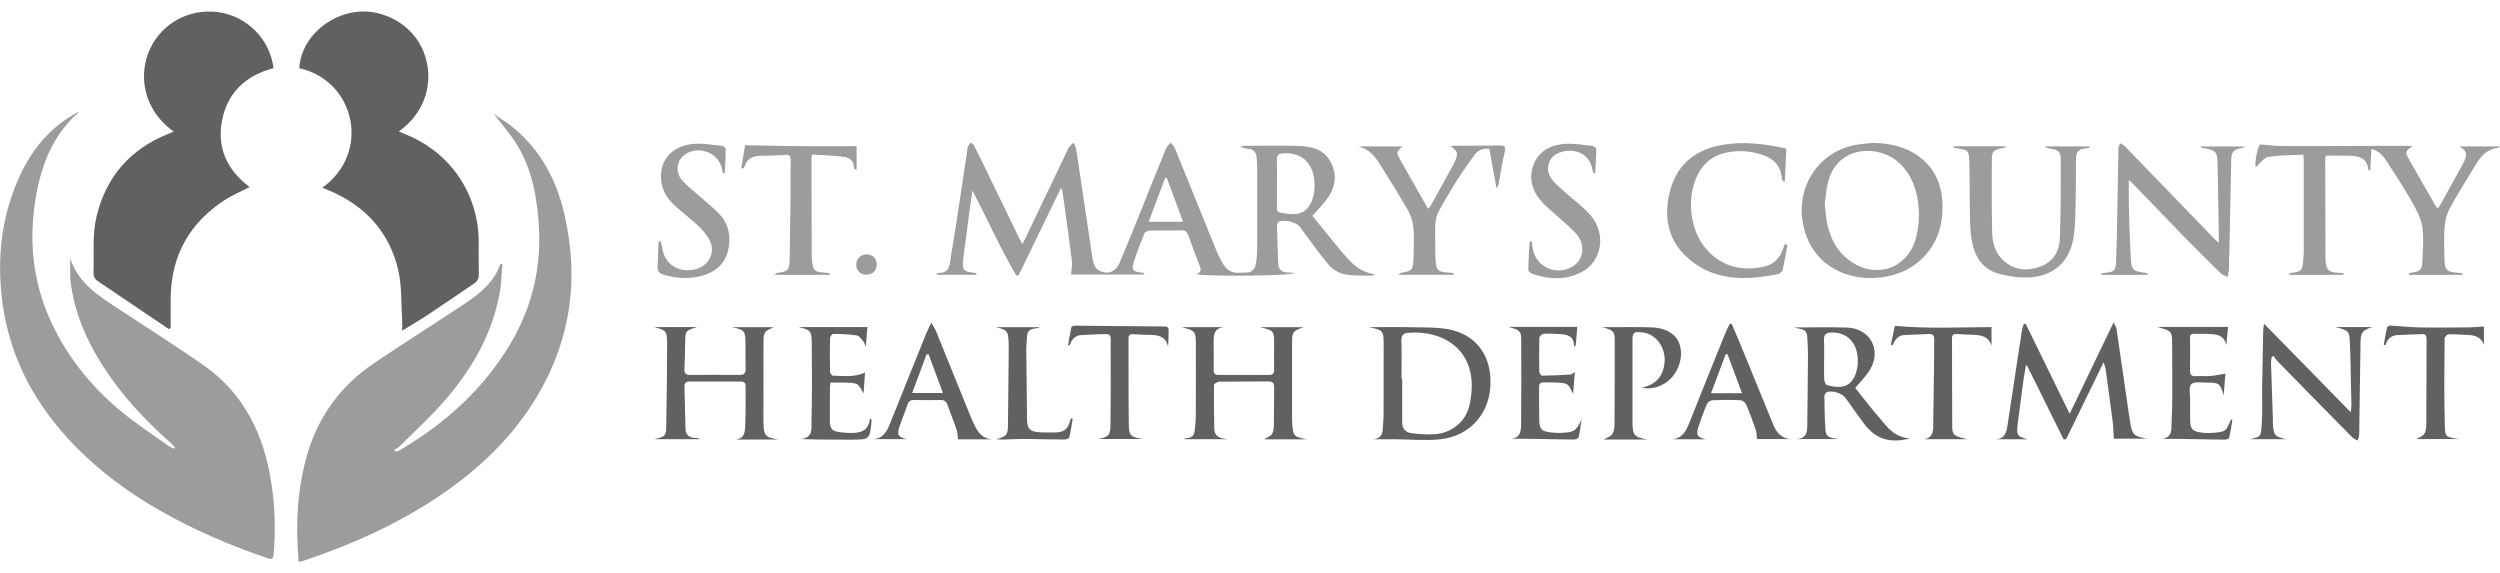 <svg width="109" height="25" viewBox="0 0 109 25" fill="none" xmlns="http://www.w3.org/2000/svg">
<g>
<path d="M3.464 4.862C2.354 5.83 1.833 7.089 1.582 8.484C1.232 10.421 1.41 12.301 2.256 14.095C2.96 15.588 3.978 16.847 5.238 17.9C5.891 18.445 6.611 18.914 7.305 19.411C7.395 19.468 7.489 19.519 7.586 19.563L7.631 19.512C7.578 19.449 7.522 19.388 7.462 19.33C6.328 18.329 5.301 17.234 4.484 15.954C3.758 14.816 3.233 13.6 3.074 12.246C3.068 12.195 3.061 12.144 3.061 12.094C3.061 11.843 3.061 11.592 3.061 11.269C3.439 12.385 4.327 12.913 5.182 13.476C6.411 14.288 7.654 15.075 8.862 15.915C10.65 17.159 11.507 18.959 11.83 21.054C11.989 22.089 12.023 23.14 11.928 24.184C11.913 24.358 11.86 24.404 11.69 24.346C10.042 23.788 8.451 23.106 6.94 22.241C5.581 21.463 4.334 20.539 3.241 19.414C1.575 17.699 0.467 15.693 0.124 13.313C-0.164 11.314 0.046 9.367 0.929 7.53C1.468 6.407 2.261 5.498 3.377 4.9C3.404 4.886 3.434 4.875 3.464 4.862Z" fill="#9C9C9C"/>
<path d="M13.022 24.5C13.001 24.169 12.975 23.861 12.965 23.553C12.924 22.273 13.04 21.012 13.407 19.776C13.902 18.114 14.875 16.8 16.306 15.836C17.604 14.962 18.927 14.125 20.231 13.262C20.908 12.815 21.535 12.314 21.82 11.506L21.9 11.522C21.872 11.883 21.867 12.248 21.812 12.605C21.518 14.495 20.591 16.083 19.36 17.499C18.75 18.198 18.06 18.825 17.401 19.481C17.344 19.539 17.256 19.566 17.182 19.607L17.258 19.698C17.318 19.68 17.376 19.657 17.431 19.629C19.424 18.451 21.103 16.948 22.284 14.936C23.212 13.354 23.61 11.639 23.492 9.813C23.412 8.583 23.195 7.378 22.536 6.306C22.251 5.844 21.887 5.432 21.539 4.971C21.844 5.188 22.159 5.377 22.435 5.612C23.571 6.57 24.242 7.816 24.582 9.236C25.293 12.192 24.88 14.977 23.241 17.564C22.223 19.169 20.869 20.444 19.316 21.514C17.442 22.806 15.385 23.725 13.235 24.45C13.181 24.467 13.125 24.476 13.022 24.5Z" fill="#9C9C9C"/>
<path d="M14.05 8.186C16.199 6.649 15.482 3.512 13.049 2.974C13.104 1.848 14.057 0.821 15.294 0.557C16.49 0.303 17.791 0.926 18.355 2.01C18.93 3.114 18.806 4.71 17.389 5.732C17.485 5.774 17.565 5.811 17.646 5.843C19.624 6.618 20.872 8.443 20.872 10.56C20.872 11.017 20.865 11.473 20.876 11.93C20.881 12.106 20.843 12.244 20.693 12.345C20.022 12.801 19.355 13.258 18.679 13.708C18.323 13.946 17.95 14.162 17.534 14.418C17.534 14.235 17.542 14.096 17.534 13.958C17.483 13.227 17.527 12.475 17.362 11.771C16.974 10.119 15.929 8.974 14.361 8.31C14.264 8.271 14.17 8.235 14.05 8.186Z" fill="#616161"/>
<path d="M7.362 14.349L4.255 12.251C4.117 12.157 4.072 12.032 4.077 11.862C4.103 11.053 4.017 10.239 4.209 9.439C4.628 7.703 5.673 6.507 7.33 5.838C7.406 5.807 7.483 5.775 7.571 5.736C6.159 4.712 6.054 3.175 6.541 2.131C7.062 1.015 8.236 0.368 9.502 0.527C10.12 0.611 10.692 0.896 11.13 1.338C11.569 1.78 11.849 2.353 11.927 2.97C10.752 3.284 9.938 3.997 9.689 5.216C9.44 6.436 9.9 7.415 10.883 8.155C10.501 8.353 10.108 8.514 9.761 8.744C8.276 9.729 7.486 11.112 7.443 12.903C7.433 13.365 7.443 13.828 7.443 14.29L7.362 14.349Z" fill="#616161"/>
<path d="M105.17 6.375C104.861 6.614 104.851 6.62 105.037 6.953C105.417 7.632 105.808 8.304 106.195 8.978C106.222 9.018 106.252 9.057 106.285 9.093C106.331 9.025 106.371 8.975 106.403 8.919C106.708 8.373 107.01 7.826 107.311 7.278C107.362 7.19 107.409 7.1 107.449 7.008C107.583 6.698 107.548 6.58 107.229 6.383H109.001C108.947 6.42 108.926 6.445 108.899 6.448C108.449 6.499 108.179 6.795 107.961 7.151C107.565 7.8 107.158 8.444 106.797 9.112C106.662 9.361 106.601 9.67 106.581 9.954C106.548 10.408 106.575 10.867 106.581 11.324C106.588 11.762 106.694 11.866 107.14 11.888C107.207 11.893 107.273 11.901 107.339 11.913C107.351 11.913 107.359 11.937 107.396 11.984H105.03L105.023 11.93C105.049 11.915 105.077 11.902 105.107 11.894C105.528 11.834 105.594 11.787 105.615 11.36C105.639 10.863 105.683 10.354 105.607 9.867C105.547 9.492 105.345 9.125 105.152 8.786C104.809 8.185 104.431 7.603 104.052 7.022C103.902 6.791 103.721 6.575 103.394 6.494C103.377 6.808 103.361 7.107 103.343 7.407L103.266 7.433C103.216 6.829 102.783 6.802 102.351 6.787C102.04 6.777 101.729 6.787 101.397 6.787C101.391 6.858 101.379 6.94 101.379 7.021C101.382 8.424 101.387 9.828 101.392 11.231C101.392 11.274 101.392 11.316 101.396 11.358C101.425 11.772 101.529 11.873 101.942 11.892C102.021 11.896 102.101 11.904 102.18 11.91L102.178 11.984H99.765C99.853 11.925 99.871 11.903 99.892 11.9C100.359 11.827 100.368 11.826 100.42 11.363C100.441 11.144 100.449 10.924 100.445 10.704C100.447 9.478 100.447 8.252 100.445 7.026C100.445 6.944 100.435 6.862 100.427 6.745C99.907 6.772 99.395 6.755 98.902 6.842C98.698 6.878 98.534 7.133 98.355 7.286C98.29 7.2 98.388 6.536 98.534 6.297C98.894 6.323 99.237 6.368 99.581 6.369C100.674 6.375 101.768 6.365 102.86 6.362C103.584 6.36 104.309 6.359 105.033 6.359C105.079 6.361 105.125 6.367 105.17 6.375Z" fill="#9C9C9C"/>
<path d="M81.661 6.228C82.384 6.242 83.063 6.388 83.655 6.815C84.388 7.343 84.68 8.102 84.693 8.969C84.708 9.984 84.366 10.859 83.541 11.5C82.206 12.535 79.433 12.407 78.709 10.147C78.163 8.439 79.093 6.723 80.806 6.337C81.086 6.274 81.376 6.263 81.661 6.228ZM79.56 8.87C79.587 9.141 79.598 9.352 79.631 9.559C79.748 10.283 80.034 10.917 80.645 11.363C81.809 12.21 83.229 11.692 83.553 10.304C83.703 9.687 83.703 9.042 83.553 8.424C83.41 7.853 83.14 7.359 82.665 6.989C81.772 6.294 80.015 6.38 79.677 8.054C79.621 8.342 79.593 8.637 79.56 8.87Z" fill="#9C9C9C"/>
<path d="M93.633 11.985H91.621L91.617 11.914C91.685 11.905 91.754 11.893 91.823 11.888C92.147 11.867 92.249 11.787 92.261 11.456C92.289 10.764 92.3 10.071 92.312 9.379C92.331 8.408 92.343 7.436 92.363 6.465C92.363 6.392 92.414 6.319 92.44 6.247C92.508 6.289 92.589 6.32 92.643 6.376C93.95 7.724 95.256 9.074 96.56 10.425C96.605 10.472 96.655 10.514 96.739 10.59C96.739 10.401 96.739 10.254 96.739 10.107C96.721 9.143 96.701 8.179 96.688 7.218C96.678 6.604 96.633 6.548 96.037 6.452C96.017 6.449 95.998 6.442 95.982 6.43C95.966 6.419 95.953 6.403 95.945 6.386H97.868L97.879 6.409C97.833 6.427 97.786 6.442 97.739 6.455C97.366 6.528 97.29 6.612 97.281 6.999C97.261 7.844 97.245 8.689 97.23 9.536C97.215 10.287 97.201 11.039 97.179 11.79C97.169 11.887 97.15 11.982 97.124 12.075C97.025 12.024 96.905 11.994 96.829 11.919C96.331 11.436 95.837 10.949 95.354 10.453C94.562 9.641 93.777 8.823 92.992 8.008C92.947 7.962 92.898 7.921 92.817 7.846C92.817 8.261 92.809 8.629 92.817 8.996C92.839 9.747 92.861 10.498 92.901 11.249C92.929 11.777 92.996 11.83 93.533 11.893C93.571 11.902 93.608 11.916 93.642 11.934L93.633 11.985Z" fill="#9C9C9C"/>
<path d="M88.415 19.151H87.036C87.42 19.12 87.483 18.832 87.527 18.542C87.737 17.176 87.941 15.809 88.15 14.443C88.171 14.338 88.198 14.235 88.23 14.133L88.317 14.111L90.238 18.041C90.884 16.695 91.502 15.41 92.15 14.061C92.217 14.193 92.267 14.253 92.278 14.319C92.419 15.27 92.555 16.221 92.693 17.172C92.751 17.573 92.804 17.974 92.869 18.374C92.967 18.969 93.017 19.015 93.629 19.127H92.166C92.144 18.829 92.138 18.575 92.106 18.323C92.01 17.57 91.903 16.819 91.801 16.067C91.779 15.975 91.751 15.883 91.719 15.794L90.082 19.15L89.973 19.157C89.441 18.082 88.908 17.007 88.376 15.933H88.325C88.291 16.144 88.253 16.354 88.223 16.565C88.14 17.183 88.06 17.803 87.979 18.421C87.976 18.447 87.972 18.472 87.97 18.497C87.918 18.989 87.948 19.029 88.415 19.151Z" fill="#616161"/>
<path d="M85.166 6.377H87.441C87.441 6.39 87.445 6.403 87.447 6.417C87.403 6.43 87.36 6.446 87.316 6.456C86.888 6.549 86.845 6.584 86.843 7.027C86.839 8.059 86.835 9.09 86.858 10.121C86.869 10.602 86.995 11.062 87.387 11.393C87.862 11.793 88.404 11.828 88.964 11.62C89.523 11.412 89.788 10.955 89.809 10.402C89.853 9.263 89.852 8.12 89.85 6.982C89.85 6.6 89.755 6.535 89.359 6.474C89.281 6.467 89.208 6.435 89.149 6.383H91.105L91.117 6.429C91.043 6.452 90.968 6.469 90.891 6.479C90.607 6.493 90.513 6.663 90.511 6.917C90.508 7.576 90.511 8.236 90.498 8.895C90.486 9.367 90.482 9.844 90.415 10.309C90.251 11.425 89.513 12.082 88.372 12.098C87.934 12.103 87.498 12.04 87.08 11.913C86.496 11.732 86.151 11.273 86.012 10.688C85.939 10.358 85.9 10.023 85.896 9.686C85.874 8.823 85.886 7.961 85.863 7.099C85.849 6.55 85.832 6.55 85.298 6.457C85.25 6.449 85.203 6.435 85.156 6.425L85.166 6.377Z" fill="#9C9C9C"/>
<path d="M56.982 19.156H55.11C55.226 19.081 55.391 19.029 55.462 18.917C55.533 18.806 55.539 18.626 55.542 18.476C55.552 17.952 55.542 17.428 55.552 16.904C55.556 16.713 55.505 16.629 55.298 16.631C54.586 16.64 53.874 16.631 53.162 16.641C53.08 16.641 52.931 16.734 52.93 16.785C52.922 17.418 52.93 18.053 52.943 18.685C52.95 19.066 53.227 19.11 53.52 19.148H51.638L51.63 19.125C51.678 19.113 51.727 19.103 51.776 19.097C51.97 19.084 52.067 18.974 52.086 18.792C52.107 18.582 52.136 18.372 52.136 18.161C52.142 17.122 52.143 16.082 52.139 15.043C52.139 14.44 52.124 14.426 51.529 14.263H53.369C52.896 14.308 52.912 14.65 52.916 14.991C52.92 15.371 52.922 15.752 52.916 16.132C52.916 16.285 52.975 16.346 53.124 16.346C53.861 16.346 54.599 16.342 55.336 16.346C55.5 16.346 55.554 16.275 55.551 16.115C55.542 15.734 55.551 15.354 55.551 14.973C55.551 14.425 55.529 14.402 54.936 14.267H56.833C56.364 14.432 56.334 14.472 56.333 14.967C56.333 16.049 56.333 17.131 56.333 18.213C56.333 18.281 56.333 18.348 56.339 18.416C56.377 19.019 56.398 19.041 56.982 19.156Z" fill="#616161"/>
<path d="M28.52 14.26H30.394C29.875 14.425 29.88 14.425 29.874 14.954C29.871 15.334 29.856 15.715 29.84 16.092C29.831 16.279 29.911 16.346 30.094 16.346C30.815 16.341 31.535 16.34 32.255 16.346C32.458 16.346 32.515 16.263 32.509 16.071C32.496 15.7 32.506 15.327 32.503 14.955C32.499 14.427 32.457 14.381 31.924 14.267H33.728C33.617 14.331 33.434 14.378 33.358 14.495C33.282 14.613 33.289 14.803 33.288 14.961C33.283 16.06 33.285 17.159 33.285 18.258C33.285 18.309 33.285 18.36 33.285 18.41C33.303 19.003 33.352 19.057 33.928 19.163H32.059C32.532 19.117 32.478 18.736 32.493 18.443C32.522 17.912 32.501 17.378 32.507 16.846C32.507 16.694 32.442 16.633 32.295 16.634C31.549 16.636 30.803 16.636 30.057 16.634C29.904 16.634 29.841 16.706 29.844 16.85C29.858 17.466 29.868 18.083 29.888 18.699C29.896 18.949 30.037 19.083 30.295 19.092C30.377 19.091 30.457 19.11 30.529 19.148H28.533C28.999 19.036 29.042 19.011 29.047 18.596C29.07 17.396 29.085 16.197 29.086 14.998C29.086 14.424 29.055 14.407 28.52 14.26Z" fill="#616161"/>
<path d="M77.936 10.673C77.866 11.042 77.805 11.414 77.719 11.779C77.703 11.85 77.596 11.935 77.518 11.951C76.114 12.231 74.732 12.269 73.584 11.245C72.668 10.427 72.516 9.346 72.844 8.219C73.169 7.106 73.992 6.495 75.122 6.312C76.045 6.159 76.959 6.268 77.884 6.481C77.862 6.958 77.841 7.429 77.821 7.901L77.749 7.909C77.727 7.862 77.688 7.817 77.684 7.769C77.645 7.198 77.299 6.893 76.787 6.735C76.278 6.57 75.733 6.546 75.211 6.666C74.982 6.716 74.766 6.812 74.577 6.949C74.387 7.086 74.228 7.26 74.109 7.461C73.493 8.467 73.633 10.029 74.427 10.899C75.109 11.647 75.968 11.835 76.929 11.62C77.336 11.528 77.606 11.255 77.736 10.853C77.762 10.782 77.792 10.713 77.826 10.645L77.936 10.673Z" fill="#9C9C9C"/>
<path d="M63.381 11.981H60.971C61.052 11.921 61.069 11.898 61.089 11.895C61.56 11.816 61.612 11.767 61.627 11.282C61.641 10.843 61.662 10.402 61.627 9.963C61.607 9.695 61.531 9.434 61.403 9.197C61.02 8.521 60.605 7.864 60.191 7.205C59.96 6.837 59.699 6.491 59.222 6.384H61.144C61.066 6.471 60.94 6.548 60.927 6.643C60.914 6.738 60.992 6.864 61.049 6.966C61.447 7.672 61.849 8.375 62.262 9.101C62.304 9.064 62.341 9.022 62.375 8.977C62.707 8.378 63.037 7.779 63.366 7.179C63.395 7.127 63.42 7.074 63.443 7.02C63.582 6.68 63.56 6.599 63.255 6.385C63.296 6.371 63.338 6.36 63.381 6.355C64.05 6.35 64.719 6.351 65.388 6.342C65.608 6.342 65.661 6.401 65.605 6.63C65.495 7.079 65.429 7.539 65.344 7.994C65.335 8.072 65.3 8.146 65.246 8.204C65.142 7.63 65.038 7.058 64.934 6.487C64.648 6.463 64.439 6.547 64.308 6.73C63.952 7.224 63.596 7.717 63.291 8.24C62.4 9.761 62.595 9.249 62.579 11.157C62.579 11.191 62.585 11.225 62.587 11.259C62.612 11.799 62.677 11.864 63.211 11.888C63.266 11.891 63.321 11.905 63.376 11.913L63.381 11.981Z" fill="#9C9C9C"/>
<path d="M99.705 19.15H98.082C98.597 19.034 98.573 19.045 98.613 18.463C98.651 17.916 98.622 17.366 98.63 16.816C98.642 16.005 98.66 15.195 98.677 14.385C98.677 14.322 98.694 14.259 98.715 14.116L102.492 17.973C102.508 17.866 102.519 17.758 102.523 17.65C102.51 16.939 102.494 16.231 102.476 15.523C102.469 15.262 102.457 15.001 102.44 14.74C102.42 14.446 102.341 14.382 101.815 14.26H103.443C102.996 14.396 102.925 14.491 102.919 14.93C102.9 16.272 102.884 17.615 102.861 18.957C102.861 19.041 102.816 19.124 102.793 19.208C102.716 19.164 102.624 19.134 102.564 19.073C101.472 17.967 100.382 16.858 99.295 15.745C99.235 15.675 99.181 15.599 99.133 15.52L99.047 15.56C99.03 15.642 99.02 15.726 99.016 15.81C99.041 16.621 99.07 17.428 99.097 18.238C99.097 18.305 99.097 18.373 99.097 18.441C99.116 18.974 99.191 19.057 99.705 19.15Z" fill="#616161"/>
<path d="M78.21 14.277C79.038 14.277 79.792 14.255 80.543 14.283C81.537 14.32 82.044 15.258 81.536 16.112C81.369 16.391 81.129 16.624 80.891 16.912C81.08 17.153 81.283 17.419 81.494 17.677C81.74 17.978 81.988 18.278 82.244 18.571C82.5 18.864 82.818 19.085 83.275 19.117C82.359 19.345 81.762 19.138 81.241 18.432C80.974 18.072 80.718 17.704 80.456 17.34C80.313 17.142 79.854 17.003 79.639 17.106C79.612 17.123 79.59 17.146 79.573 17.174C79.557 17.201 79.547 17.232 79.544 17.264C79.552 17.771 79.552 18.279 79.595 18.781C79.622 19.116 79.92 19.092 80.163 19.142H78.35C78.827 19.103 78.794 18.747 78.798 18.413C78.808 17.424 78.823 16.434 78.828 15.448C78.828 15.186 78.808 14.925 78.794 14.664C78.785 14.49 78.697 14.381 78.522 14.346C78.437 14.33 78.356 14.31 78.21 14.277ZM79.532 15.637C79.532 15.941 79.523 16.245 79.538 16.55C79.542 16.636 79.6 16.777 79.66 16.793C80.261 16.952 80.722 16.903 80.931 16.227C80.97 16.097 80.993 15.964 80.998 15.829C81.038 14.915 80.493 14.466 79.831 14.499C79.598 14.51 79.517 14.603 79.526 14.825C79.54 15.095 79.532 15.365 79.532 15.637Z" fill="#616161"/>
<path d="M36.179 11.985H33.77C33.852 11.928 33.872 11.899 33.901 11.896C34.354 11.841 34.422 11.772 34.43 11.309C34.446 10.389 34.459 9.468 34.468 8.548C34.473 8.024 34.464 7.5 34.472 6.975C34.474 6.798 34.418 6.74 34.235 6.753C33.879 6.781 33.523 6.791 33.167 6.794C32.829 6.796 32.572 6.905 32.467 7.254C32.449 7.29 32.425 7.323 32.397 7.351L32.319 7.333C32.377 6.981 32.435 6.628 32.484 6.331C33.325 6.346 34.123 6.365 34.925 6.372C35.727 6.379 36.531 6.372 37.348 6.372V7.395L37.297 7.403C37.275 7.373 37.235 7.342 37.235 7.311C37.235 7 37.031 6.866 36.773 6.835C36.324 6.784 35.87 6.764 35.416 6.734C35.401 6.778 35.389 6.824 35.382 6.871C35.384 8.308 35.387 9.745 35.39 11.183C35.39 11.217 35.39 11.251 35.395 11.284C35.445 11.813 35.493 11.859 36.025 11.893C36.078 11.899 36.13 11.91 36.181 11.925L36.179 11.985Z" fill="#9C9C9C"/>
<path d="M69.479 7.548C69.46 7.504 69.444 7.458 69.433 7.412C69.304 6.583 68.472 6.434 67.929 6.678C67.83 6.722 67.741 6.788 67.671 6.871C67.6 6.954 67.548 7.051 67.52 7.156C67.491 7.261 67.486 7.371 67.506 7.478C67.525 7.585 67.568 7.686 67.631 7.774C67.799 8.01 68.038 8.199 68.254 8.397C68.622 8.733 69.043 9.022 69.36 9.399C70.04 10.206 69.847 11.387 68.978 11.852C68.273 12.23 67.528 12.189 66.791 11.932C66.725 11.909 66.635 11.822 66.635 11.766C66.64 11.37 66.665 10.974 66.686 10.578C66.686 10.56 66.719 10.544 66.775 10.491C66.792 10.6 66.805 10.675 66.814 10.751C66.909 11.599 67.786 12.049 68.539 11.636C69.009 11.377 69.145 10.754 68.786 10.272C68.583 10 68.296 9.789 68.043 9.554C67.754 9.284 67.433 9.042 67.175 8.742C66.777 8.275 66.639 7.72 66.882 7.134C67.125 6.549 67.65 6.31 68.242 6.272C68.633 6.246 69.032 6.319 69.425 6.362C69.49 6.369 69.599 6.451 69.598 6.498C69.595 6.847 69.57 7.196 69.552 7.545L69.479 7.548Z" fill="#9C9C9C"/>
<path d="M31.52 7.553C31.507 7.494 31.493 7.435 31.481 7.375C31.343 6.64 30.405 6.299 29.818 6.773C29.495 7.032 29.441 7.512 29.738 7.859C29.945 8.1 30.208 8.293 30.446 8.506C30.755 8.782 31.081 9.039 31.367 9.336C31.698 9.681 31.833 10.121 31.796 10.594C31.737 11.355 31.327 11.834 30.581 12.029C30.019 12.176 29.46 12.142 28.906 11.966C28.736 11.913 28.661 11.814 28.67 11.634C28.69 11.267 28.698 10.899 28.712 10.532L28.805 10.521C28.826 10.607 28.855 10.693 28.868 10.78C29.005 11.782 29.959 11.934 30.519 11.666C30.982 11.443 31.177 10.936 30.937 10.469C30.813 10.229 30.618 10.012 30.419 9.825C30.076 9.501 29.686 9.225 29.348 8.896C28.918 8.474 28.73 7.948 28.856 7.346C28.979 6.758 29.5 6.332 30.238 6.273C30.645 6.241 31.061 6.316 31.471 6.358C31.535 6.364 31.642 6.45 31.642 6.498C31.642 6.847 31.617 7.196 31.6 7.545L31.52 7.553Z" fill="#9C9C9C"/>
<path d="M71.574 16.905C72.197 16.774 72.529 16.405 72.577 15.771C72.617 15.245 72.303 14.715 71.848 14.548C71.76 14.519 71.669 14.499 71.577 14.489C71.237 14.445 71.176 14.501 71.176 14.844C71.176 16.01 71.176 17.177 71.176 18.344C71.176 18.361 71.176 18.378 71.176 18.395C71.184 18.989 71.242 19.054 71.828 19.163H69.923C70.053 19.085 70.228 19.034 70.302 18.92C70.382 18.797 70.392 18.615 70.393 18.457C70.401 17.248 70.404 16.039 70.401 14.831C70.401 14.445 70.344 14.397 69.857 14.263H70.201C70.793 14.263 71.386 14.255 71.978 14.272C72.684 14.293 73.134 14.597 73.257 15.103C73.4 15.701 73.104 16.407 72.564 16.726C72.269 16.911 71.915 16.975 71.574 16.905Z" fill="#616161"/>
<path d="M74.376 19.152H72.894C73.342 19.118 73.51 18.804 73.652 18.442C74.182 17.108 74.716 15.776 75.256 14.446C75.301 14.335 75.365 14.232 75.42 14.124H75.506C75.644 14.453 75.786 14.784 75.922 15.112C76.389 16.253 76.852 17.395 77.322 18.536C77.455 18.858 77.662 19.103 78.049 19.142H76.605C76.586 19 76.589 18.854 76.545 18.723C76.42 18.356 76.285 17.991 76.132 17.634C76.095 17.55 75.971 17.454 75.883 17.45C75.476 17.43 75.069 17.433 74.662 17.45C74.614 17.457 74.567 17.475 74.526 17.502C74.485 17.53 74.451 17.567 74.427 17.61C74.289 17.927 74.168 18.252 74.061 18.58C73.933 18.97 73.993 19.06 74.376 19.152ZM74.601 17.144H75.954C75.733 16.549 75.525 15.996 75.319 15.442L75.237 15.451L74.601 17.144Z" fill="#616161"/>
<path d="M94.252 19.137C94.549 19.107 94.67 18.934 94.674 18.643C94.679 18.271 94.707 17.901 94.709 17.529C94.713 16.71 94.709 15.889 94.706 15.069C94.706 14.435 94.699 14.43 94.051 14.253H97.142C97.117 14.525 97.091 14.79 97.067 15.056C96.959 14.536 96.546 14.579 96.172 14.555C96.088 14.549 96.003 14.555 95.918 14.555C95.404 14.543 95.494 14.544 95.489 14.991C95.485 15.371 95.496 15.752 95.484 16.132C95.479 16.326 95.535 16.413 95.743 16.4C95.951 16.387 96.168 16.409 96.378 16.392C96.588 16.374 96.802 16.325 97.029 16.288C97.007 16.558 96.982 16.869 96.952 17.237C96.808 16.725 96.748 16.679 96.244 16.684C96.002 16.684 95.685 16.622 95.541 16.748C95.419 16.855 95.49 17.19 95.49 17.424C95.486 17.746 95.486 18.067 95.493 18.388C95.5 18.679 95.614 18.807 95.895 18.847C96.036 18.872 96.18 18.883 96.324 18.88C97.058 18.845 97.064 18.805 97.266 18.293L97.333 18.304C97.287 18.569 97.25 18.835 97.189 19.097C97.18 19.135 97.06 19.17 96.992 19.169C96.407 19.164 95.822 19.148 95.239 19.139C94.909 19.132 94.581 19.137 94.252 19.137Z" fill="#616161"/>
<path d="M65.754 14.251H68.77C68.747 14.525 68.724 14.796 68.702 15.067L68.632 15.114C68.635 14.607 68.289 14.585 67.953 14.562C67.734 14.543 67.512 14.541 67.292 14.557C67.227 14.563 67.118 14.669 67.117 14.731C67.102 15.221 67.104 15.712 67.114 16.202C67.114 16.265 67.194 16.38 67.235 16.38C67.649 16.376 68.062 16.355 68.475 16.329C68.526 16.326 68.576 16.275 68.664 16.223C68.636 16.564 68.613 16.872 68.586 17.175C68.503 17.03 68.456 16.847 68.34 16.769C68.211 16.686 68.019 16.692 67.853 16.68C67.676 16.666 67.497 16.682 67.319 16.673C67.17 16.666 67.102 16.719 67.104 16.876C67.109 17.366 67.099 17.856 67.112 18.347C67.121 18.707 67.224 18.804 67.581 18.848C67.723 18.869 67.867 18.878 68.01 18.875C68.579 18.849 68.71 18.838 68.954 18.289C68.916 18.546 68.887 18.805 68.832 19.058C68.822 19.109 68.705 19.164 68.638 19.164C68.046 19.161 67.454 19.143 66.861 19.135C66.534 19.13 66.207 19.135 65.859 19.125C66.305 19.106 66.317 18.779 66.32 18.48C66.332 17.256 66.33 16.03 66.325 14.804C66.325 14.435 66.243 14.371 65.754 14.251Z" fill="#616161"/>
<path d="M37.986 18.283C37.994 18.305 37.999 18.328 38 18.352C37.922 19.168 37.922 19.169 37.088 19.169C36.363 19.169 35.637 19.169 34.888 19.143C35.471 19.11 35.373 18.656 35.381 18.332C35.409 17.208 35.405 16.083 35.392 14.959C35.386 14.417 35.337 14.385 34.814 14.259H37.818C37.797 14.518 37.776 14.782 37.748 15.123C37.697 15.004 37.688 14.939 37.651 14.897C37.562 14.795 37.471 14.643 37.363 14.625C37.02 14.579 36.673 14.557 36.327 14.56C36.279 14.56 36.191 14.676 36.19 14.739C36.178 15.229 36.179 15.72 36.19 16.21C36.19 16.27 36.269 16.378 36.313 16.379C36.773 16.386 37.242 16.463 37.717 16.244C37.693 16.567 37.67 16.87 37.649 17.154C37.563 17.022 37.503 16.838 37.378 16.76C37.252 16.683 37.054 16.691 36.887 16.683C36.668 16.672 36.448 16.68 36.21 16.68C36.198 16.747 36.19 16.815 36.185 16.883C36.182 17.363 36.179 17.843 36.182 18.324C36.185 18.71 36.266 18.799 36.646 18.847C36.781 18.864 36.916 18.874 37.053 18.877C37.492 18.885 37.88 18.809 37.931 18.233L37.986 18.283Z" fill="#616161"/>
<path d="M86.831 14.261V15.086C86.712 14.658 86.379 14.608 86.017 14.598C85.78 14.591 85.544 14.577 85.305 14.564C85.168 14.556 85.107 14.609 85.108 14.754C85.113 16.038 85.108 17.322 85.118 18.606C85.122 18.975 85.179 19.006 85.784 19.15H83.871C84.191 19.11 84.284 18.91 84.287 18.623C84.297 17.653 84.315 16.682 84.327 15.712C84.331 15.408 84.319 15.103 84.33 14.799C84.336 14.619 84.265 14.554 84.093 14.563C83.748 14.58 83.401 14.594 83.055 14.605C82.764 14.613 82.616 14.803 82.518 15.064L82.445 15.019L82.613 14.207C84.034 14.34 85.419 14.267 86.831 14.261Z" fill="#616161"/>
<path d="M103.931 15.028C103.978 14.774 104.019 14.521 104.078 14.272C104.086 14.235 104.177 14.191 104.227 14.193C104.631 14.216 105.033 14.266 105.437 14.274C106.149 14.288 106.861 14.281 107.573 14.274C107.808 14.274 108.043 14.248 108.298 14.234V15.045C108.16 14.636 107.821 14.607 107.469 14.597C107.232 14.59 106.995 14.565 106.757 14.577C106.694 14.58 106.585 14.688 106.585 14.748C106.576 16.016 106.557 17.284 106.595 18.552C106.61 19.031 106.598 19.057 107.228 19.144H105.347C105.448 19.084 105.621 19.033 105.696 18.918C105.776 18.795 105.786 18.611 105.787 18.454C105.795 17.228 105.792 16.003 105.797 14.777C105.797 14.625 105.746 14.56 105.591 14.568C105.235 14.585 104.879 14.59 104.526 14.61C104.248 14.624 104.083 14.792 104.004 15.061L103.931 15.028Z" fill="#616161"/>
<path d="M47.889 19.141C48.35 19.04 48.41 18.981 48.418 18.492C48.431 17.597 48.425 16.701 48.427 15.806C48.427 15.468 48.421 15.13 48.427 14.792C48.431 14.627 48.367 14.559 48.205 14.566C47.849 14.581 47.493 14.586 47.14 14.608C46.866 14.625 46.718 14.814 46.632 15.065L46.568 15.038C46.614 14.779 46.655 14.519 46.713 14.263C46.72 14.23 46.818 14.199 46.872 14.199C48.164 14.21 49.456 14.228 50.748 14.234C50.891 14.234 50.951 14.263 50.951 14.408C50.948 14.635 50.951 14.864 50.926 15.107C50.812 14.62 50.442 14.604 50.061 14.6C49.842 14.596 49.622 14.583 49.403 14.571C49.267 14.563 49.203 14.611 49.203 14.758C49.208 15.999 49.199 17.243 49.215 18.482C49.222 19.009 49.298 19.061 49.849 19.141L47.889 19.141Z" fill="#616161"/>
<path d="M45.312 14.288C45.222 14.305 45.133 14.325 45.044 14.339C44.872 14.362 44.796 14.472 44.783 14.631C44.766 14.834 44.745 15.037 44.746 15.236C44.753 16.241 44.764 17.245 44.778 18.249C44.785 18.705 44.891 18.819 45.337 18.848C45.572 18.863 45.809 18.856 46.045 18.854C46.38 18.85 46.581 18.681 46.651 18.355C46.663 18.315 46.68 18.277 46.702 18.242L46.77 18.253C46.724 18.523 46.688 18.796 46.624 19.062C46.612 19.113 46.49 19.163 46.421 19.163C45.81 19.161 45.2 19.142 44.594 19.138C44.307 19.138 44.02 19.158 43.733 19.165C43.654 19.165 43.574 19.158 43.428 19.151C43.898 19.026 43.942 18.97 43.947 18.519C43.961 17.43 43.972 16.342 43.981 15.253C43.981 15.151 43.981 15.05 43.977 14.948C43.954 14.425 43.919 14.385 43.418 14.265H45.303L45.312 14.288Z" fill="#616161"/>
<path d="M37.769 11.976C37.712 11.979 37.655 11.969 37.602 11.949C37.549 11.928 37.5 11.898 37.46 11.858C37.419 11.818 37.387 11.771 37.365 11.718C37.343 11.666 37.332 11.61 37.333 11.553C37.33 11.492 37.34 11.431 37.362 11.374C37.383 11.317 37.417 11.265 37.46 11.222C37.503 11.178 37.555 11.144 37.611 11.122C37.668 11.099 37.729 11.089 37.791 11.091C38.045 11.097 38.224 11.272 38.226 11.518C38.229 11.794 38.048 11.976 37.769 11.976Z" fill="#9C9C9C"/>
<path d="M58.945 11.463C58.782 11.303 58.628 11.134 58.482 10.958C58.052 10.438 57.628 9.912 57.221 9.411C57.469 9.123 57.723 8.881 57.914 8.596C58.246 8.097 58.302 7.554 57.991 7.018C57.686 6.492 57.157 6.378 56.613 6.362C55.826 6.338 55.036 6.355 54.25 6.356C54.193 6.361 54.136 6.37 54.081 6.384C54.179 6.445 54.292 6.48 54.407 6.485C54.649 6.505 54.775 6.632 54.789 6.874C54.794 6.975 54.812 7.077 54.813 7.178C54.813 8.404 54.818 9.63 54.813 10.856C54.815 11.117 54.786 11.378 54.725 11.632C54.698 11.734 54.536 11.872 54.431 11.877C53.729 11.909 53.531 11.981 53.136 11.157C53.1 11.081 53.067 11.005 53.035 10.925C52.435 9.446 51.836 7.967 51.235 6.49C51.194 6.388 51.105 6.304 51.038 6.212C50.967 6.308 50.871 6.393 50.828 6.5C50.5 7.297 50.185 8.099 49.861 8.898C49.514 9.76 49.169 10.622 48.808 11.477C48.687 11.764 48.418 11.916 48.192 11.88C47.852 11.826 47.706 11.682 47.642 11.314C47.595 11.04 47.559 10.764 47.518 10.489C47.321 9.162 47.125 7.835 46.923 6.509C46.908 6.407 46.847 6.313 46.808 6.216C46.737 6.288 46.666 6.36 46.596 6.434C46.587 6.448 46.579 6.463 46.574 6.479C45.952 7.783 45.329 9.086 44.707 10.388C44.671 10.463 44.631 10.535 44.577 10.642C44.519 10.537 44.475 10.466 44.441 10.393C43.88 9.238 43.32 8.083 42.76 6.928C42.658 6.725 42.56 6.519 42.455 6.319C42.43 6.274 42.37 6.249 42.326 6.214C42.284 6.259 42.247 6.308 42.215 6.361C42.194 6.417 42.181 6.475 42.177 6.534C42.019 7.577 41.865 8.62 41.706 9.662C41.612 10.271 41.512 10.88 41.412 11.486C41.37 11.74 41.238 11.903 40.954 11.897C40.916 11.901 40.879 11.911 40.843 11.925L40.847 11.98H42.591C42.565 11.911 42.536 11.899 42.506 11.896C41.994 11.845 41.946 11.791 41.997 11.279C42.001 11.245 42.007 11.212 42.011 11.178C42.091 10.569 42.17 9.956 42.251 9.345C42.298 9 42.348 8.655 42.396 8.31C43.051 9.55 43.606 10.818 44.309 12.009L44.41 12.006C45.021 10.749 45.631 9.493 46.262 8.189C46.287 8.238 46.307 8.289 46.324 8.341C46.464 9.353 46.606 10.364 46.735 11.377C46.757 11.553 46.714 11.737 46.698 11.97H49.902C49.878 11.917 49.851 11.896 49.82 11.892C49.366 11.842 49.317 11.783 49.455 11.361C49.586 10.96 49.734 10.565 49.895 10.175C49.921 10.111 50.047 10.056 50.13 10.054C50.587 10.042 51.045 10.058 51.503 10.043C51.683 10.038 51.757 10.111 51.811 10.267C51.958 10.68 52.117 11.089 52.273 11.5C52.335 11.665 52.44 11.835 52.179 11.961C52.814 12.063 56.336 12.028 56.454 11.899L56.136 11.883C55.886 11.871 55.738 11.741 55.73 11.491C55.706 10.943 55.691 10.394 55.679 9.845C55.679 9.786 55.702 9.7 55.744 9.672C55.937 9.544 56.527 9.688 56.667 9.878C57.08 10.436 57.476 11.006 57.922 11.535C58.103 11.744 58.346 11.892 58.616 11.957C59.009 12.037 59.424 12.008 59.83 12.017C59.869 12.017 59.91 11.983 59.95 11.966C59.57 11.906 59.219 11.73 58.945 11.463ZM50.084 9.667L50.801 7.754L50.868 7.744C51.1 8.373 51.333 9.003 51.58 9.667H50.084ZM56.256 9.331C55.557 9.257 55.684 9.285 55.676 8.718C55.672 8.473 55.676 8.229 55.676 7.984C55.676 7.638 55.682 7.292 55.673 6.947C55.668 6.758 55.752 6.704 55.927 6.689C57.07 6.599 57.41 7.538 57.296 8.371C57.279 8.496 57.249 8.62 57.205 8.738C57.038 9.173 56.721 9.38 56.257 9.331H56.256Z" fill="#9C9C9C"/>
<path d="M64.986 16.566C64.955 15.402 64.288 14.565 63.143 14.355C62.625 14.261 62.085 14.279 61.555 14.267C60.956 14.253 60.356 14.264 59.698 14.264C60.305 14.396 60.327 14.423 60.327 14.999C60.327 16.038 60.327 17.078 60.324 18.116C60.324 18.309 60.293 18.502 60.289 18.696C60.282 18.976 60.15 19.12 59.871 19.152C60.189 19.152 60.508 19.15 60.825 19.152C61.458 19.157 62.097 19.216 62.721 19.161C64.122 19.038 65.024 17.974 64.986 16.566ZM64.151 17.151C64.103 17.623 64.016 18.064 63.669 18.419C63.383 18.714 63 18.895 62.59 18.929C62.249 18.959 61.9 18.929 61.557 18.89C61.307 18.863 61.137 18.71 61.136 18.434C61.133 17.793 61.136 17.151 61.136 16.51H61.107C61.107 15.952 61.117 15.394 61.102 14.836C61.096 14.614 61.196 14.526 61.391 14.51C62.964 14.383 64.338 15.282 64.152 17.151H64.151Z" fill="#616161"/>
<path d="M42.525 18.611C42.453 18.468 42.384 18.323 42.324 18.174C41.819 16.93 41.318 15.684 40.812 14.441C40.768 14.332 40.698 14.234 40.605 14.068C40.509 14.271 40.442 14.393 40.39 14.522C39.862 15.829 39.336 17.137 38.813 18.446C38.67 18.805 38.511 19.13 38.053 19.145H39.538C39.155 19.058 39.096 18.965 39.227 18.575C39.328 18.262 39.462 17.959 39.565 17.647C39.616 17.491 39.701 17.436 39.861 17.44C40.242 17.448 40.624 17.45 41.005 17.44C41.169 17.436 41.253 17.498 41.306 17.645C41.437 18.011 41.584 18.371 41.708 18.739C41.752 18.867 41.748 19.011 41.768 19.156H43.246C42.885 19.124 42.675 18.907 42.525 18.611ZM39.769 17.134L40.398 15.453L40.486 15.446C40.689 15.994 40.893 16.542 41.113 17.134H39.769Z" fill="#616161"/>
</g>
<defs>
<clipPath id="clip0">
<rect width="109" height="24" fill="white" transform="translate(0 0.5)"/>
</clipPath>
</defs>
</svg>
